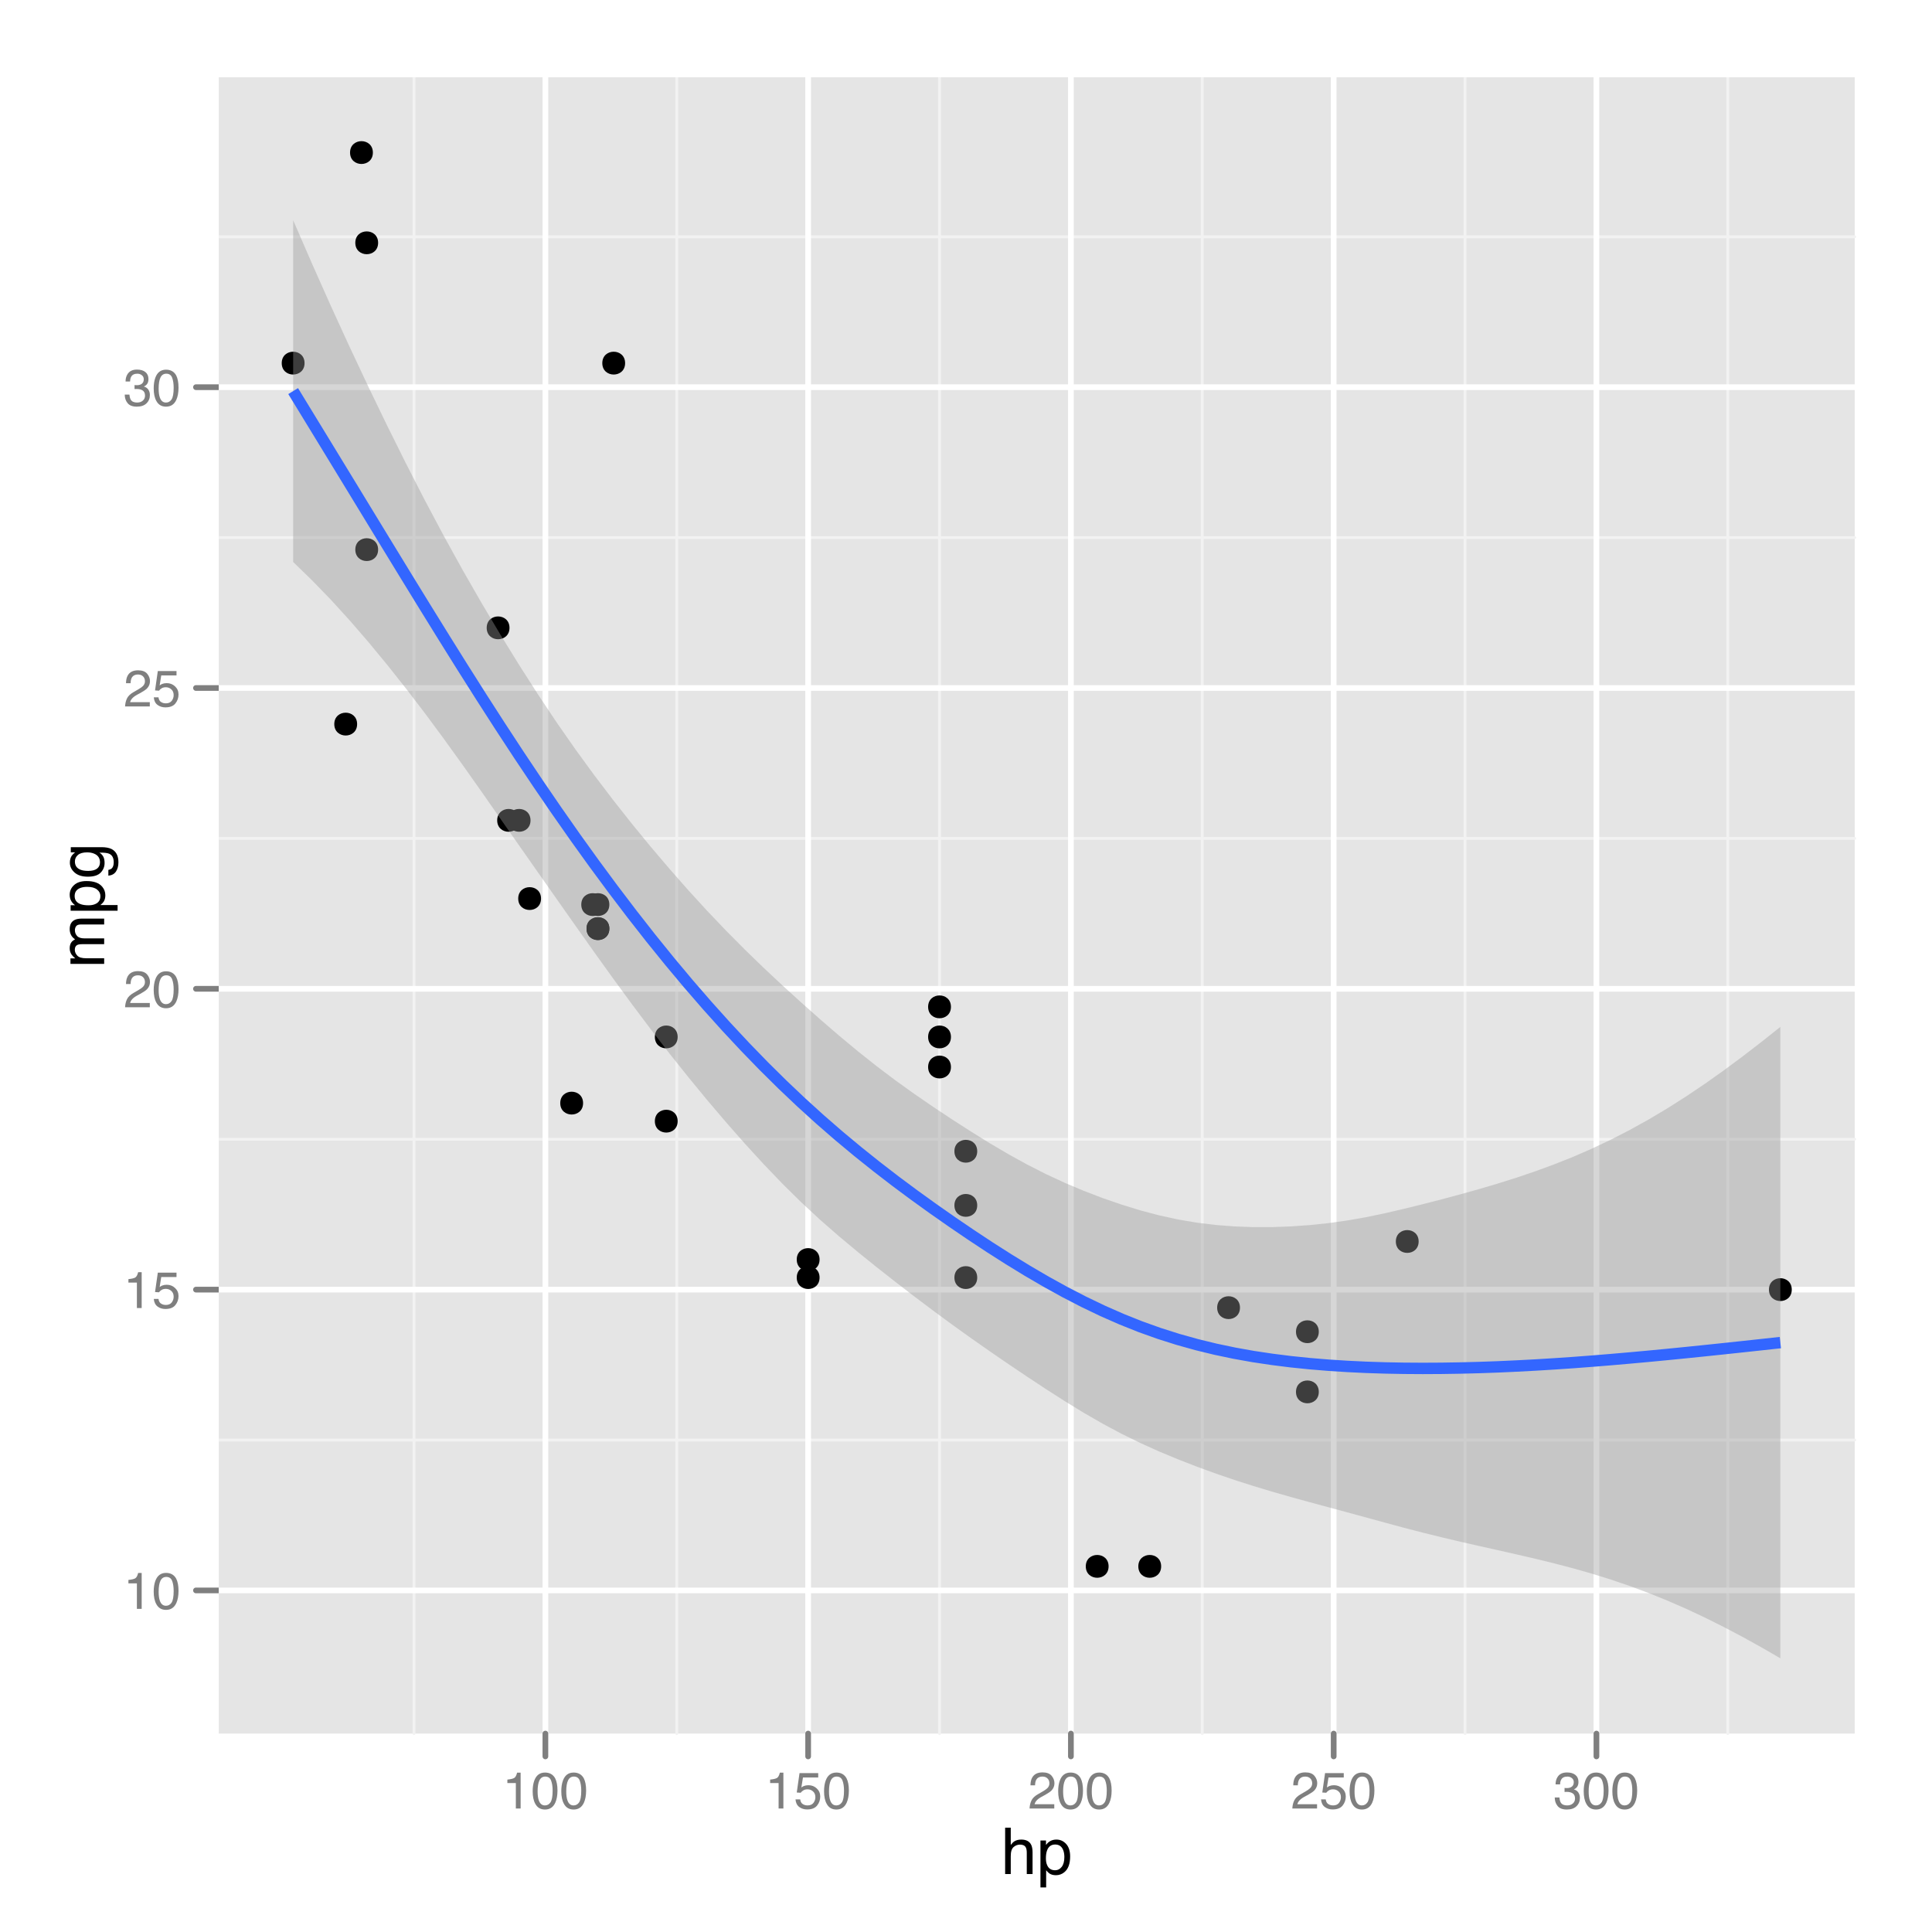 <?xml version="1.0" encoding="UTF-8"?>
<svg xmlns="http://www.w3.org/2000/svg" xmlns:xlink="http://www.w3.org/1999/xlink" width="360pt" height="360pt" viewBox="0 0 360 360" version="1.1">
<defs>
<g>
<symbol overflow="visible" id="glyph0-0">
<path style="stroke:none;" d="M 0.922 -4.75 L 0.922 -5.391 C 1.523 -5.453 1.945 -5.551 2.188 -5.688 C 2.426 -5.832 2.609 -6.164 2.734 -6.688 L 3.391 -6.688 L 3.391 0 L 2.5 0 L 2.5 -4.75 Z M 0.922 -4.75 "/>
</symbol>
<symbol overflow="visible" id="glyph0-1">
<path style="stroke:none;" d="M 2.594 -6.703 C 3.457 -6.703 4.086 -6.348 4.484 -5.641 C 4.773 -5.086 4.922 -4.328 4.922 -3.359 C 4.922 -2.453 4.785 -1.695 4.516 -1.094 C 4.129 -0.238 3.488 0.188 2.594 0.188 C 1.781 0.188 1.18 -0.16 0.797 -0.859 C 0.461 -1.453 0.297 -2.238 0.297 -3.219 C 0.297 -3.977 0.395 -4.633 0.594 -5.188 C 0.957 -6.195 1.625 -6.703 2.594 -6.703 Z M 2.578 -0.578 C 3.016 -0.578 3.363 -0.77 3.625 -1.156 C 3.883 -1.551 4.016 -2.273 4.016 -3.328 C 4.016 -4.086 3.922 -4.711 3.734 -5.203 C 3.547 -5.703 3.18 -5.953 2.641 -5.953 C 2.148 -5.953 1.789 -5.719 1.562 -5.25 C 1.332 -4.781 1.219 -4.094 1.219 -3.188 C 1.219 -2.5 1.289 -1.945 1.438 -1.531 C 1.656 -0.895 2.035 -0.578 2.578 -0.578 Z M 2.578 -0.578 "/>
</symbol>
<symbol overflow="visible" id="glyph0-2">
<path style="stroke:none;" d="M 1.188 -1.703 C 1.238 -1.223 1.461 -0.895 1.859 -0.719 C 2.055 -0.625 2.285 -0.578 2.547 -0.578 C 3.047 -0.578 3.414 -0.734 3.656 -1.047 C 3.895 -1.367 4.016 -1.723 4.016 -2.109 C 4.016 -2.578 3.867 -2.938 3.578 -3.188 C 3.297 -3.445 2.957 -3.578 2.562 -3.578 C 2.27 -3.578 2.02 -3.52 1.812 -3.406 C 1.602 -3.289 1.426 -3.133 1.281 -2.938 L 0.547 -2.984 L 1.062 -6.594 L 4.547 -6.594 L 4.547 -5.781 L 1.703 -5.781 L 1.406 -3.922 C 1.562 -4.035 1.711 -4.125 1.859 -4.188 C 2.109 -4.289 2.395 -4.344 2.719 -4.344 C 3.332 -4.344 3.852 -4.141 4.281 -3.734 C 4.707 -3.336 4.922 -2.836 4.922 -2.234 C 4.922 -1.598 4.723 -1.035 4.328 -0.547 C 3.941 -0.066 3.32 0.172 2.469 0.172 C 1.914 0.172 1.43 0.02 1.016 -0.281 C 0.598 -0.594 0.363 -1.066 0.312 -1.703 Z M 1.188 -1.703 "/>
</symbol>
<symbol overflow="visible" id="glyph0-3">
<path style="stroke:none;" d="M 0.297 0 C 0.328 -0.57 0.445 -1.07 0.656 -1.5 C 0.863 -1.938 1.27 -2.328 1.875 -2.672 L 2.766 -3.188 C 3.172 -3.426 3.457 -3.629 3.625 -3.797 C 3.875 -4.055 4 -4.352 4 -4.688 C 4 -5.07 3.879 -5.379 3.641 -5.609 C 3.41 -5.836 3.102 -5.953 2.719 -5.953 C 2.133 -5.953 1.734 -5.734 1.516 -5.297 C 1.398 -5.066 1.336 -4.742 1.328 -4.328 L 0.469 -4.328 C 0.477 -4.91 0.582 -5.383 0.781 -5.75 C 1.145 -6.406 1.789 -6.734 2.719 -6.734 C 3.488 -6.734 4.051 -6.523 4.406 -6.109 C 4.758 -5.691 4.938 -5.227 4.938 -4.719 C 4.938 -4.188 4.75 -3.727 4.375 -3.344 C 4.156 -3.125 3.758 -2.852 3.188 -2.531 L 2.547 -2.188 C 2.242 -2.02 2.004 -1.859 1.828 -1.703 C 1.516 -1.43 1.316 -1.129 1.234 -0.797 L 4.906 -0.797 L 4.906 0 Z M 0.297 0 "/>
</symbol>
<symbol overflow="visible" id="glyph0-4">
<path style="stroke:none;" d="M 2.484 0.188 C 1.691 0.188 1.117 -0.031 0.766 -0.469 C 0.41 -0.906 0.234 -1.438 0.234 -2.062 L 1.109 -2.062 C 1.148 -1.625 1.234 -1.305 1.359 -1.109 C 1.578 -0.754 1.969 -0.578 2.531 -0.578 C 2.977 -0.578 3.336 -0.695 3.609 -0.938 C 3.879 -1.176 4.016 -1.484 4.016 -1.859 C 4.016 -2.316 3.867 -2.641 3.578 -2.828 C 3.297 -3.016 2.906 -3.109 2.406 -3.109 C 2.352 -3.109 2.297 -3.102 2.234 -3.094 C 2.18 -3.094 2.125 -3.094 2.062 -3.094 L 2.062 -3.844 C 2.145 -3.832 2.219 -3.82 2.281 -3.812 C 2.344 -3.812 2.406 -3.812 2.469 -3.812 C 2.789 -3.812 3.051 -3.863 3.25 -3.969 C 3.602 -4.145 3.781 -4.457 3.781 -4.906 C 3.781 -5.238 3.66 -5.492 3.422 -5.672 C 3.191 -5.859 2.914 -5.953 2.594 -5.953 C 2.031 -5.953 1.645 -5.766 1.438 -5.391 C 1.312 -5.18 1.242 -4.883 1.234 -4.5 L 0.391 -4.5 C 0.391 -5 0.492 -5.426 0.703 -5.781 C 1.047 -6.406 1.648 -6.719 2.516 -6.719 C 3.191 -6.719 3.719 -6.562 4.094 -6.25 C 4.469 -5.945 4.656 -5.508 4.656 -4.938 C 4.656 -4.52 4.547 -4.188 4.328 -3.938 C 4.191 -3.781 4.016 -3.656 3.797 -3.562 C 4.148 -3.469 4.426 -3.281 4.625 -3 C 4.82 -2.719 4.922 -2.379 4.922 -1.984 C 4.922 -1.348 4.707 -0.828 4.281 -0.422 C 3.863 -0.016 3.266 0.188 2.484 0.188 Z M 2.484 0.188 "/>
</symbol>
<symbol overflow="visible" id="glyph1-0">
<path style="stroke:none;" d="M 0.781 -8.641 L 1.828 -8.641 L 1.828 -5.422 C 2.078 -5.742 2.301 -5.969 2.5 -6.094 C 2.844 -6.312 3.27 -6.422 3.781 -6.422 C 4.688 -6.422 5.301 -6.102 5.625 -5.469 C 5.801 -5.125 5.891 -4.645 5.891 -4.031 L 5.891 0 L 4.812 0 L 4.812 -3.953 C 4.812 -4.41 4.75 -4.75 4.625 -4.969 C 4.438 -5.312 4.078 -5.484 3.547 -5.484 C 3.109 -5.484 2.711 -5.332 2.359 -5.031 C 2.004 -4.727 1.828 -4.16 1.828 -3.328 L 1.828 0 L 0.781 0 Z M 0.781 -8.641 "/>
</symbol>
<symbol overflow="visible" id="glyph1-1">
<path style="stroke:none;" d="M 3.422 -0.703 C 3.91 -0.703 4.316 -0.91 4.641 -1.328 C 4.973 -1.742 5.141 -2.359 5.141 -3.172 C 5.141 -3.672 5.066 -4.102 4.922 -4.469 C 4.648 -5.156 4.148 -5.5 3.422 -5.5 C 2.691 -5.5 2.191 -5.133 1.922 -4.406 C 1.773 -4.02 1.703 -3.523 1.703 -2.922 C 1.703 -2.43 1.773 -2.02 1.922 -1.688 C 2.191 -1.031 2.691 -0.703 3.422 -0.703 Z M 0.688 -6.25 L 1.719 -6.25 L 1.719 -5.422 C 1.926 -5.703 2.156 -5.922 2.406 -6.078 C 2.758 -6.305 3.176 -6.422 3.656 -6.422 C 4.375 -6.422 4.977 -6.148 5.469 -5.609 C 5.969 -5.066 6.219 -4.289 6.219 -3.281 C 6.219 -1.906 5.859 -0.926 5.141 -0.344 C 4.691 0.031 4.164 0.219 3.562 0.219 C 3.094 0.219 2.695 0.113 2.375 -0.094 C 2.188 -0.219 1.977 -0.422 1.75 -0.703 L 1.75 2.5 L 0.688 2.5 Z M 0.688 -6.25 "/>
</symbol>
<symbol overflow="visible" id="glyph2-0">
<path style="stroke:none;" d="M -6.281 -0.781 L -6.281 -1.812 L -5.391 -1.812 C -5.691 -2.062 -5.914 -2.289 -6.062 -2.5 C -6.301 -2.844 -6.422 -3.238 -6.422 -3.688 C -6.422 -4.188 -6.297 -4.586 -6.047 -4.891 C -5.91 -5.055 -5.703 -5.211 -5.422 -5.359 C -5.766 -5.586 -6.016 -5.859 -6.172 -6.172 C -6.336 -6.492 -6.422 -6.852 -6.422 -7.25 C -6.422 -8.094 -6.113 -8.664 -5.5 -8.969 C -5.176 -9.133 -4.734 -9.219 -4.172 -9.219 L 0 -9.219 L 0 -8.125 L -4.359 -8.125 C -4.773 -8.125 -5.062 -8.02 -5.219 -7.812 C -5.375 -7.602 -5.453 -7.348 -5.453 -7.047 C -5.453 -6.629 -5.312 -6.27 -5.031 -5.969 C -4.758 -5.676 -4.301 -5.531 -3.656 -5.531 L 0 -5.531 L 0 -4.453 L -4.094 -4.453 C -4.52 -4.453 -4.832 -4.398 -5.031 -4.297 C -5.32 -4.141 -5.469 -3.844 -5.469 -3.406 C -5.469 -3.008 -5.312 -2.645 -5 -2.312 C -4.695 -1.988 -4.141 -1.828 -3.328 -1.828 L 0 -1.828 L 0 -0.781 Z M -6.281 -0.781 "/>
</symbol>
<symbol overflow="visible" id="glyph2-1">
<path style="stroke:none;" d="M -0.703 -3.422 C -0.703 -3.91 -0.91 -4.316 -1.328 -4.641 C -1.742 -4.973 -2.359 -5.141 -3.172 -5.141 C -3.672 -5.141 -4.102 -5.066 -4.469 -4.922 C -5.156 -4.648 -5.5 -4.148 -5.5 -3.422 C -5.5 -2.691 -5.133 -2.191 -4.406 -1.922 C -4.02 -1.773 -3.523 -1.703 -2.922 -1.703 C -2.43 -1.703 -2.02 -1.773 -1.688 -1.922 C -1.031 -2.191 -0.703 -2.691 -0.703 -3.422 Z M -6.25 -0.688 L -6.25 -1.719 L -5.422 -1.719 C -5.703 -1.926 -5.922 -2.156 -6.078 -2.406 C -6.305 -2.758 -6.422 -3.176 -6.422 -3.656 C -6.422 -4.375 -6.148 -4.977 -5.609 -5.469 C -5.066 -5.969 -4.289 -6.219 -3.281 -6.219 C -1.906 -6.219 -0.926 -5.859 -0.344 -5.141 C 0.031 -4.691 0.219 -4.164 0.219 -3.562 C 0.219 -3.094 0.113 -2.695 -0.094 -2.375 C -0.219 -2.188 -0.422 -1.977 -0.703 -1.75 L 2.5 -1.75 L 2.5 -0.688 Z M -6.25 -0.688 "/>
</symbol>
<symbol overflow="visible" id="glyph2-2">
<path style="stroke:none;" d="M -6.391 -2.984 C -6.391 -3.484 -6.27 -3.914 -6.031 -4.281 C -5.883 -4.477 -5.68 -4.68 -5.422 -4.891 L -6.219 -4.891 L -6.219 -5.859 L -0.516 -5.859 C 0.285 -5.859 0.914 -5.742 1.375 -5.516 C 2.227 -5.078 2.656 -4.25 2.656 -3.031 C 2.656 -2.352 2.504 -1.785 2.203 -1.328 C 1.898 -0.867 1.426 -0.609 0.781 -0.547 L 0.781 -1.625 C 1.062 -1.676 1.281 -1.773 1.438 -1.922 C 1.664 -2.16 1.781 -2.535 1.781 -3.047 C 1.781 -3.859 1.492 -4.391 0.922 -4.641 C 0.586 -4.785 -0.008 -4.852 -0.875 -4.844 C -0.551 -4.633 -0.312 -4.379 -0.156 -4.078 C 0 -3.785 0.078 -3.395 0.078 -2.906 C 0.078 -2.227 -0.16 -1.633 -0.641 -1.125 C -1.129 -0.613 -1.93 -0.359 -3.047 -0.359 C -4.098 -0.359 -4.914 -0.613 -5.5 -1.125 C -6.094 -1.645 -6.391 -2.266 -6.391 -2.984 Z M -3.172 -4.891 C -3.941 -4.891 -4.516 -4.727 -4.891 -4.406 C -5.266 -4.082 -5.453 -3.676 -5.453 -3.188 C -5.453 -2.438 -5.102 -1.926 -4.406 -1.656 C -4.039 -1.508 -3.555 -1.438 -2.953 -1.438 C -2.242 -1.438 -1.703 -1.578 -1.328 -1.859 C -0.961 -2.148 -0.781 -2.539 -0.781 -3.031 C -0.781 -3.789 -1.125 -4.32 -1.812 -4.625 C -2.195 -4.801 -2.648 -4.891 -3.172 -4.891 Z M -6.422 -3.109 Z M -6.422 -3.109 "/>
</symbol>
</g>
<clipPath id="clip1">
  <path d="M 40.766 14.398 L 346.598 14.398 L 346.598 324.027 L 40.766 324.027 Z M 40.766 14.398 "/>
</clipPath>
</defs>
<g id="surface26">
<rect x="0" y="0" width="360" height="360" style="fill:rgb(100%,100%,100%);fill-opacity:1;stroke:none;"/>
<rect x="0" y="0" width="360" height="360" style="fill:rgb(100%,100%,100%);fill-opacity:1;stroke:none;"/>
<g style="fill:rgb(49.804%,49.804%,49.804%);fill-opacity:1;">
  <use xlink:href="#glyph0-0" x="23.008" y="299.789"/>
  <use xlink:href="#glyph0-1" x="28.343" y="299.789"/>
</g>
<g style="fill:rgb(49.804%,49.804%,49.804%);fill-opacity:1;">
  <use xlink:href="#glyph0-0" x="23.008" y="243.738"/>
  <use xlink:href="#glyph0-2" x="28.343" y="243.738"/>
</g>
<g style="fill:rgb(49.804%,49.804%,49.804%);fill-opacity:1;">
  <use xlink:href="#glyph0-3" x="23.008" y="187.688"/>
  <use xlink:href="#glyph0-1" x="28.343" y="187.688"/>
</g>
<g style="fill:rgb(49.804%,49.804%,49.804%);fill-opacity:1;">
  <use xlink:href="#glyph0-3" x="23.008" y="131.637"/>
  <use xlink:href="#glyph0-2" x="28.343" y="131.637"/>
</g>
<g style="fill:rgb(49.804%,49.804%,49.804%);fill-opacity:1;">
  <use xlink:href="#glyph0-4" x="23.008" y="75.586"/>
  <use xlink:href="#glyph0-1" x="28.343" y="75.586"/>
</g>
<path style="fill:none;stroke-width:1.063;stroke-linecap:round;stroke-linejoin:round;stroke:rgb(49.804%,49.804%,49.804%);stroke-opacity:1;stroke-miterlimit:10;" d="M 36.516 296.352 L 40.766 296.352 "/>
<path style="fill:none;stroke-width:1.063;stroke-linecap:round;stroke-linejoin:round;stroke:rgb(49.804%,49.804%,49.804%);stroke-opacity:1;stroke-miterlimit:10;" d="M 36.516 240.301 L 40.766 240.301 "/>
<path style="fill:none;stroke-width:1.063;stroke-linecap:round;stroke-linejoin:round;stroke:rgb(49.804%,49.804%,49.804%);stroke-opacity:1;stroke-miterlimit:10;" d="M 36.516 184.25 L 40.766 184.25 "/>
<path style="fill:none;stroke-width:1.063;stroke-linecap:round;stroke-linejoin:round;stroke:rgb(49.804%,49.804%,49.804%);stroke-opacity:1;stroke-miterlimit:10;" d="M 36.516 128.199 L 40.766 128.199 "/>
<path style="fill:none;stroke-width:1.063;stroke-linecap:round;stroke-linejoin:round;stroke:rgb(49.804%,49.804%,49.804%);stroke-opacity:1;stroke-miterlimit:10;" d="M 36.516 72.148 L 40.766 72.148 "/>
<g clip-path="url(#clip1)" clip-rule="nonzero">
<path style=" stroke:none;fill-rule:nonzero;fill:rgb(89.804%,89.804%,89.804%);fill-opacity:1;" d="M 40.766 323.027 L 345.598 323.027 L 345.598 14.398 L 40.766 14.398 Z M 40.766 323.027 "/>
<path style="fill:none;stroke-width:0.531;stroke-linecap:round;stroke-linejoin:round;stroke:rgb(94.902%,94.902%,94.902%);stroke-opacity:1;stroke-miterlimit:10;" d="M 40.766 268.328 L 345.602 268.328 "/>
<path style="fill:none;stroke-width:0.531;stroke-linecap:round;stroke-linejoin:round;stroke:rgb(94.902%,94.902%,94.902%);stroke-opacity:1;stroke-miterlimit:10;" d="M 40.766 212.277 L 345.602 212.277 "/>
<path style="fill:none;stroke-width:0.531;stroke-linecap:round;stroke-linejoin:round;stroke:rgb(94.902%,94.902%,94.902%);stroke-opacity:1;stroke-miterlimit:10;" d="M 40.766 156.227 L 345.602 156.227 "/>
<path style="fill:none;stroke-width:0.531;stroke-linecap:round;stroke-linejoin:round;stroke:rgb(94.902%,94.902%,94.902%);stroke-opacity:1;stroke-miterlimit:10;" d="M 40.766 100.172 L 345.602 100.172 "/>
<path style="fill:none;stroke-width:0.531;stroke-linecap:round;stroke-linejoin:round;stroke:rgb(94.902%,94.902%,94.902%);stroke-opacity:1;stroke-miterlimit:10;" d="M 40.766 44.121 L 345.602 44.121 "/>
<path style="fill:none;stroke-width:0.531;stroke-linecap:round;stroke-linejoin:round;stroke:rgb(94.902%,94.902%,94.902%);stroke-opacity:1;stroke-miterlimit:10;" d="M 77.145 323.027 L 77.145 14.398 "/>
<path style="fill:none;stroke-width:0.531;stroke-linecap:round;stroke-linejoin:round;stroke:rgb(94.902%,94.902%,94.902%);stroke-opacity:1;stroke-miterlimit:10;" d="M 126.105 323.027 L 126.105 14.398 "/>
<path style="fill:none;stroke-width:0.531;stroke-linecap:round;stroke-linejoin:round;stroke:rgb(94.902%,94.902%,94.902%);stroke-opacity:1;stroke-miterlimit:10;" d="M 175.066 323.027 L 175.066 14.398 "/>
<path style="fill:none;stroke-width:0.531;stroke-linecap:round;stroke-linejoin:round;stroke:rgb(94.902%,94.902%,94.902%);stroke-opacity:1;stroke-miterlimit:10;" d="M 224.027 323.027 L 224.027 14.398 "/>
<path style="fill:none;stroke-width:0.531;stroke-linecap:round;stroke-linejoin:round;stroke:rgb(94.902%,94.902%,94.902%);stroke-opacity:1;stroke-miterlimit:10;" d="M 272.992 323.027 L 272.992 14.398 "/>
<path style="fill:none;stroke-width:0.531;stroke-linecap:round;stroke-linejoin:round;stroke:rgb(94.902%,94.902%,94.902%);stroke-opacity:1;stroke-miterlimit:10;" d="M 321.953 323.027 L 321.953 14.398 "/>
<path style="fill:none;stroke-width:1.063;stroke-linecap:round;stroke-linejoin:round;stroke:rgb(100%,100%,100%);stroke-opacity:1;stroke-miterlimit:10;" d="M 40.766 296.352 L 345.602 296.352 "/>
<path style="fill:none;stroke-width:1.063;stroke-linecap:round;stroke-linejoin:round;stroke:rgb(100%,100%,100%);stroke-opacity:1;stroke-miterlimit:10;" d="M 40.766 240.301 L 345.602 240.301 "/>
<path style="fill:none;stroke-width:1.063;stroke-linecap:round;stroke-linejoin:round;stroke:rgb(100%,100%,100%);stroke-opacity:1;stroke-miterlimit:10;" d="M 40.766 184.25 L 345.602 184.25 "/>
<path style="fill:none;stroke-width:1.063;stroke-linecap:round;stroke-linejoin:round;stroke:rgb(100%,100%,100%);stroke-opacity:1;stroke-miterlimit:10;" d="M 40.766 128.199 L 345.602 128.199 "/>
<path style="fill:none;stroke-width:1.063;stroke-linecap:round;stroke-linejoin:round;stroke:rgb(100%,100%,100%);stroke-opacity:1;stroke-miterlimit:10;" d="M 40.766 72.148 L 345.602 72.148 "/>
<path style="fill:none;stroke-width:1.063;stroke-linecap:round;stroke-linejoin:round;stroke:rgb(100%,100%,100%);stroke-opacity:1;stroke-miterlimit:10;" d="M 101.625 323.027 L 101.625 14.398 "/>
<path style="fill:none;stroke-width:1.063;stroke-linecap:round;stroke-linejoin:round;stroke:rgb(100%,100%,100%);stroke-opacity:1;stroke-miterlimit:10;" d="M 150.586 323.027 L 150.586 14.398 "/>
<path style="fill:none;stroke-width:1.063;stroke-linecap:round;stroke-linejoin:round;stroke:rgb(100%,100%,100%);stroke-opacity:1;stroke-miterlimit:10;" d="M 199.547 323.027 L 199.547 14.398 "/>
<path style="fill:none;stroke-width:1.063;stroke-linecap:round;stroke-linejoin:round;stroke:rgb(100%,100%,100%);stroke-opacity:1;stroke-miterlimit:10;" d="M 248.512 323.027 L 248.512 14.398 "/>
<path style="fill:none;stroke-width:1.063;stroke-linecap:round;stroke-linejoin:round;stroke:rgb(100%,100%,100%);stroke-opacity:1;stroke-miterlimit:10;" d="M 297.473 323.027 L 297.473 14.398 "/>
<path style=" stroke:none;fill-rule:nonzero;fill:rgb(0%,0%,0%);fill-opacity:1;" d="M 113.543 173.039 C 113.543 175.875 109.293 175.875 109.293 173.039 C 109.293 170.207 113.543 170.207 113.543 173.039 "/>
<path style=" stroke:none;fill-rule:nonzero;fill:rgb(0%,0%,0%);fill-opacity:1;" d="M 113.543 173.039 C 113.543 175.875 109.293 175.875 109.293 173.039 C 109.293 170.207 113.543 170.207 113.543 173.039 "/>
<path style=" stroke:none;fill-rule:nonzero;fill:rgb(0%,0%,0%);fill-opacity:1;" d="M 96.898 152.863 C 96.898 155.695 92.645 155.695 92.645 152.863 C 92.645 150.027 96.898 150.027 96.898 152.863 "/>
<path style=" stroke:none;fill-rule:nonzero;fill:rgb(0%,0%,0%);fill-opacity:1;" d="M 113.543 168.555 C 113.543 171.391 109.293 171.391 109.293 168.555 C 109.293 165.723 113.543 165.723 113.543 168.555 "/>
<path style=" stroke:none;fill-rule:nonzero;fill:rgb(0%,0%,0%);fill-opacity:1;" d="M 177.195 198.824 C 177.195 201.656 172.941 201.656 172.941 198.824 C 172.941 195.988 177.195 195.988 177.195 198.824 "/>
<path style=" stroke:none;fill-rule:nonzero;fill:rgb(0%,0%,0%);fill-opacity:1;" d="M 108.648 205.551 C 108.648 208.383 104.395 208.383 104.395 205.551 C 104.395 202.715 108.648 202.715 108.648 205.551 "/>
<path style=" stroke:none;fill-rule:nonzero;fill:rgb(0%,0%,0%);fill-opacity:1;" d="M 245.738 248.148 C 245.738 250.984 241.488 250.984 241.488 248.148 C 241.488 245.312 245.738 245.312 245.738 248.148 "/>
<path style=" stroke:none;fill-rule:nonzero;fill:rgb(0%,0%,0%);fill-opacity:1;" d="M 66.543 134.926 C 66.543 137.762 62.289 137.762 62.289 134.926 C 62.289 132.09 66.543 132.09 66.543 134.926 "/>
<path style=" stroke:none;fill-rule:nonzero;fill:rgb(0%,0%,0%);fill-opacity:1;" d="M 98.855 152.863 C 98.855 155.695 94.605 155.695 94.605 152.863 C 94.605 150.027 98.855 150.027 98.855 152.863 "/>
<path style=" stroke:none;fill-rule:nonzero;fill:rgb(0%,0%,0%);fill-opacity:1;" d="M 126.273 193.219 C 126.273 196.055 122.023 196.055 122.023 193.219 C 122.023 190.383 126.273 190.383 126.273 193.219 "/>
<path style=" stroke:none;fill-rule:nonzero;fill:rgb(0%,0%,0%);fill-opacity:1;" d="M 126.273 208.914 C 126.273 211.746 122.023 211.746 122.023 208.914 C 122.023 206.078 126.273 206.078 126.273 208.914 "/>
<path style=" stroke:none;fill-rule:nonzero;fill:rgb(0%,0%,0%);fill-opacity:1;" d="M 182.09 224.605 C 182.09 227.441 177.84 227.441 177.84 224.605 C 177.84 221.773 182.09 221.773 182.09 224.605 "/>
<path style=" stroke:none;fill-rule:nonzero;fill:rgb(0%,0%,0%);fill-opacity:1;" d="M 182.09 214.52 C 182.09 217.352 177.84 217.352 177.84 214.52 C 177.84 211.684 182.09 211.684 182.09 214.52 "/>
<path style=" stroke:none;fill-rule:nonzero;fill:rgb(0%,0%,0%);fill-opacity:1;" d="M 182.09 238.059 C 182.09 240.895 177.84 240.895 177.84 238.059 C 177.84 235.223 182.09 235.223 182.09 238.059 "/>
<path style=" stroke:none;fill-rule:nonzero;fill:rgb(0%,0%,0%);fill-opacity:1;" d="M 206.57 291.867 C 206.57 294.703 202.32 294.703 202.32 291.867 C 202.32 289.035 206.57 289.035 206.57 291.867 "/>
<path style=" stroke:none;fill-rule:nonzero;fill:rgb(0%,0%,0%);fill-opacity:1;" d="M 216.363 291.867 C 216.363 294.703 212.109 294.703 212.109 291.867 C 212.109 289.035 216.363 289.035 216.363 291.867 "/>
<path style=" stroke:none;fill-rule:nonzero;fill:rgb(0%,0%,0%);fill-opacity:1;" d="M 231.051 243.664 C 231.051 246.5 226.801 246.5 226.801 243.664 C 226.801 240.828 231.051 240.828 231.051 243.664 "/>
<path style=" stroke:none;fill-rule:nonzero;fill:rgb(0%,0%,0%);fill-opacity:1;" d="M 70.457 45.242 C 70.457 48.078 66.207 48.078 66.207 45.242 C 66.207 42.41 70.457 42.41 70.457 45.242 "/>
<path style=" stroke:none;fill-rule:nonzero;fill:rgb(0%,0%,0%);fill-opacity:1;" d="M 56.75 67.664 C 56.75 70.5 52.496 70.5 52.496 67.664 C 52.496 64.828 56.75 64.828 56.75 67.664 "/>
<path style=" stroke:none;fill-rule:nonzero;fill:rgb(0%,0%,0%);fill-opacity:1;" d="M 69.48 28.43 C 69.48 31.262 65.227 31.262 65.227 28.43 C 65.227 25.594 69.48 25.594 69.48 28.43 "/>
<path style=" stroke:none;fill-rule:nonzero;fill:rgb(0%,0%,0%);fill-opacity:1;" d="M 100.812 167.434 C 100.812 170.27 96.562 170.27 96.562 167.434 C 96.562 164.602 100.812 164.602 100.812 167.434 "/>
<path style=" stroke:none;fill-rule:nonzero;fill:rgb(0%,0%,0%);fill-opacity:1;" d="M 152.715 234.695 C 152.715 237.531 148.461 237.531 148.461 234.695 C 148.461 231.863 152.715 231.863 152.715 234.695 "/>
<path style=" stroke:none;fill-rule:nonzero;fill:rgb(0%,0%,0%);fill-opacity:1;" d="M 152.715 238.059 C 152.715 240.895 148.461 240.895 148.461 238.059 C 148.461 235.223 152.715 235.223 152.715 238.059 "/>
<path style=" stroke:none;fill-rule:nonzero;fill:rgb(0%,0%,0%);fill-opacity:1;" d="M 245.738 259.359 C 245.738 262.191 241.488 262.191 241.488 259.359 C 241.488 256.523 245.738 256.523 245.738 259.359 "/>
<path style=" stroke:none;fill-rule:nonzero;fill:rgb(0%,0%,0%);fill-opacity:1;" d="M 177.195 193.219 C 177.195 196.055 172.941 196.055 172.941 193.219 C 172.941 190.383 177.195 190.383 177.195 193.219 "/>
<path style=" stroke:none;fill-rule:nonzero;fill:rgb(0%,0%,0%);fill-opacity:1;" d="M 70.457 102.414 C 70.457 105.25 66.207 105.25 66.207 102.414 C 66.207 99.582 70.457 99.582 70.457 102.414 "/>
<path style=" stroke:none;fill-rule:nonzero;fill:rgb(0%,0%,0%);fill-opacity:1;" d="M 94.938 116.988 C 94.938 119.824 90.688 119.824 90.688 116.988 C 90.688 114.156 94.938 114.156 94.938 116.988 "/>
<path style=" stroke:none;fill-rule:nonzero;fill:rgb(0%,0%,0%);fill-opacity:1;" d="M 116.48 67.664 C 116.48 70.5 112.23 70.5 112.23 67.664 C 112.23 64.828 116.48 64.828 116.48 67.664 "/>
<path style=" stroke:none;fill-rule:nonzero;fill:rgb(0%,0%,0%);fill-opacity:1;" d="M 264.344 231.332 C 264.344 234.168 260.094 234.168 260.094 231.332 C 260.094 228.5 264.344 228.5 264.344 231.332 "/>
<path style=" stroke:none;fill-rule:nonzero;fill:rgb(0%,0%,0%);fill-opacity:1;" d="M 177.195 187.613 C 177.195 190.449 172.941 190.449 172.941 187.613 C 172.941 184.777 177.195 184.777 177.195 187.613 "/>
<path style=" stroke:none;fill-rule:nonzero;fill:rgb(0%,0%,0%);fill-opacity:1;" d="M 333.871 240.301 C 333.871 243.137 329.617 243.137 329.617 240.301 C 329.617 237.465 333.871 237.465 333.871 240.301 "/>
<path style=" stroke:none;fill-rule:nonzero;fill:rgb(0%,0%,0%);fill-opacity:1;" d="M 112.566 168.555 C 112.566 171.391 108.312 171.391 108.312 168.555 C 108.312 165.723 112.566 165.723 112.566 168.555 "/>
<path style=" stroke:none;fill-rule:nonzero;fill:rgb(60%,60%,60%);fill-opacity:0.4;" d="M 54.625 41.031 L 58.133 49.109 L 61.641 56.984 L 65.148 64.641 L 68.656 72.094 L 72.164 79.352 L 75.672 86.406 L 79.18 93.246 L 82.688 99.844 L 86.195 106.191 L 89.703 112.305 L 93.211 118.195 L 96.719 123.883 L 100.227 129.363 L 103.734 134.629 L 107.242 139.656 L 110.75 144.465 L 114.258 149.078 L 117.766 153.52 L 121.273 157.801 L 124.781 161.93 L 128.289 165.914 L 131.797 169.746 L 135.305 173.426 L 138.812 176.961 L 142.32 180.359 L 145.828 183.645 L 149.336 186.836 L 152.844 189.949 L 156.352 192.977 L 159.859 195.891 L 163.367 198.676 L 166.875 201.324 L 170.383 203.84 L 173.891 206.25 L 177.398 208.574 L 180.906 210.832 L 184.414 213.012 L 187.922 215.078 L 191.43 217.012 L 194.938 218.793 L 198.445 220.418 L 201.953 221.898 L 205.461 223.242 L 208.969 224.453 L 212.477 225.531 L 215.984 226.461 L 219.492 227.23 L 223 227.824 L 226.508 228.254 L 230.016 228.523 L 233.523 228.656 L 237.031 228.652 L 240.539 228.523 L 244.047 228.277 L 247.555 227.91 L 251.062 227.414 L 254.57 226.797 L 258.078 226.066 L 261.586 225.25 L 265.094 224.387 L 268.602 223.484 L 272.109 222.547 L 275.617 221.562 L 279.125 220.527 L 282.633 219.422 L 286.141 218.23 L 289.648 216.941 L 293.156 215.543 L 296.664 214.016 L 300.172 212.355 L 303.68 210.551 L 307.188 208.605 L 310.695 206.516 L 314.203 204.289 L 317.711 201.926 L 321.219 199.438 L 324.727 196.836 L 328.234 194.133 L 331.742 191.348 L 331.742 309 L 328.234 306.973 L 324.727 305.027 L 321.219 303.176 L 317.711 301.426 L 314.203 299.781 L 310.695 298.25 L 307.188 296.832 L 303.68 295.527 L 300.172 294.336 L 296.664 293.242 L 293.156 292.246 L 289.648 291.324 L 286.141 290.465 L 282.633 289.652 L 279.125 288.859 L 275.617 288.074 L 272.109 287.277 L 268.602 286.449 L 265.094 285.582 L 261.586 284.672 L 258.078 283.723 L 251.062 281.809 L 247.555 280.863 L 244.047 279.914 L 240.539 278.949 L 237.031 277.945 L 233.523 276.887 L 230.016 275.766 L 226.508 274.566 L 223 273.285 L 219.492 271.922 L 215.984 270.461 L 212.477 268.879 L 208.969 267.156 L 205.461 265.281 L 201.953 263.262 L 198.445 261.109 L 194.938 258.863 L 191.43 256.551 L 187.922 254.191 L 184.414 251.781 L 180.906 249.324 L 177.398 246.809 L 173.891 244.227 L 170.383 241.586 L 166.875 238.887 L 163.367 236.133 L 159.859 233.305 L 156.352 230.379 L 152.844 227.316 L 149.336 224.066 L 145.828 220.605 L 142.32 216.949 L 138.812 213.121 L 135.305 209.137 L 131.797 205.012 L 128.289 200.75 L 124.781 196.352 L 121.273 191.809 L 117.766 187.137 L 114.258 182.348 L 110.75 177.461 L 107.242 172.512 L 103.734 167.531 L 100.227 162.539 L 96.719 157.535 L 93.211 152.512 L 89.703 147.492 L 86.195 142.523 L 82.688 137.652 L 79.18 132.91 L 75.672 128.324 L 72.164 123.898 L 68.656 119.648 L 65.148 115.59 L 61.641 111.742 L 58.133 108.125 L 54.625 104.715 Z M 54.625 41.031 "/>
<path style="fill:none;stroke-width:2.126;stroke-linecap:butt;stroke-linejoin:round;stroke:rgb(20%,40%,100%);stroke-opacity:1;stroke-miterlimit:1;" d="M 54.625 72.875 L 58.133 78.617 L 61.641 84.363 L 65.148 90.113 L 68.656 95.871 L 72.164 101.625 L 75.672 107.367 L 79.18 113.078 L 82.688 118.746 L 86.195 124.359 L 89.703 129.898 L 93.211 135.352 L 96.719 140.707 L 100.227 145.953 L 103.734 151.078 L 107.242 156.086 L 110.75 160.965 L 114.258 165.711 L 117.766 170.328 L 121.273 174.805 L 124.781 179.141 L 128.289 183.332 L 131.797 187.379 L 135.305 191.281 L 138.812 195.039 L 142.32 198.656 L 145.828 202.125 L 149.336 205.449 L 152.844 208.633 L 156.352 211.68 L 159.859 214.598 L 163.367 217.402 L 166.875 220.105 L 170.383 222.711 L 173.891 225.238 L 177.398 227.691 L 180.906 230.078 L 184.414 232.398 L 187.922 234.633 L 191.43 236.781 L 194.938 238.828 L 198.445 240.766 L 201.953 242.578 L 205.461 244.262 L 208.969 245.805 L 212.477 247.207 L 215.984 248.461 L 219.492 249.574 L 223 250.555 L 226.508 251.41 L 230.016 252.145 L 233.523 252.773 L 237.031 253.297 L 240.539 253.738 L 244.047 254.098 L 247.555 254.387 L 251.062 254.613 L 254.57 254.781 L 258.078 254.895 L 261.586 254.961 L 265.094 254.984 L 268.602 254.965 L 272.109 254.91 L 275.617 254.82 L 279.125 254.695 L 282.633 254.535 L 286.141 254.348 L 289.648 254.133 L 293.156 253.895 L 296.664 253.629 L 300.172 253.344 L 303.68 253.039 L 307.188 252.719 L 310.695 252.383 L 314.203 252.035 L 317.711 251.676 L 321.219 251.309 L 324.727 250.934 L 328.234 250.555 L 331.742 250.172 "/>
</g>
<g style="fill:rgb(49.804%,49.804%,49.804%);fill-opacity:1;">
  <use xlink:href="#glyph0-0" x="93.621" y="336.992"/>
  <use xlink:href="#glyph0-1" x="98.957" y="336.992"/>
  <use xlink:href="#glyph0-1" x="104.292" y="336.992"/>
</g>
<g style="fill:rgb(49.804%,49.804%,49.804%);fill-opacity:1;">
  <use xlink:href="#glyph0-0" x="142.582" y="336.992"/>
  <use xlink:href="#glyph0-2" x="147.918" y="336.992"/>
  <use xlink:href="#glyph0-1" x="153.253" y="336.992"/>
</g>
<g style="fill:rgb(49.804%,49.804%,49.804%);fill-opacity:1;">
  <use xlink:href="#glyph0-3" x="191.543" y="336.992"/>
  <use xlink:href="#glyph0-1" x="196.879" y="336.992"/>
  <use xlink:href="#glyph0-1" x="202.214" y="336.992"/>
</g>
<g style="fill:rgb(49.804%,49.804%,49.804%);fill-opacity:1;">
  <use xlink:href="#glyph0-3" x="240.508" y="336.992"/>
  <use xlink:href="#glyph0-2" x="245.843" y="336.992"/>
  <use xlink:href="#glyph0-1" x="251.179" y="336.992"/>
</g>
<g style="fill:rgb(49.804%,49.804%,49.804%);fill-opacity:1;">
  <use xlink:href="#glyph0-4" x="289.469" y="336.992"/>
  <use xlink:href="#glyph0-1" x="294.804" y="336.992"/>
  <use xlink:href="#glyph0-1" x="300.14" y="336.992"/>
</g>
<path style="fill:none;stroke-width:1.063;stroke-linecap:round;stroke-linejoin:round;stroke:rgb(49.804%,49.804%,49.804%);stroke-opacity:1;stroke-miterlimit:10;" d="M 101.625 327.281 L 101.625 323.027 "/>
<path style="fill:none;stroke-width:1.063;stroke-linecap:round;stroke-linejoin:round;stroke:rgb(49.804%,49.804%,49.804%);stroke-opacity:1;stroke-miterlimit:10;" d="M 150.586 327.281 L 150.586 323.027 "/>
<path style="fill:none;stroke-width:1.063;stroke-linecap:round;stroke-linejoin:round;stroke:rgb(49.804%,49.804%,49.804%);stroke-opacity:1;stroke-miterlimit:10;" d="M 199.547 327.281 L 199.547 323.027 "/>
<path style="fill:none;stroke-width:1.063;stroke-linecap:round;stroke-linejoin:round;stroke:rgb(49.804%,49.804%,49.804%);stroke-opacity:1;stroke-miterlimit:10;" d="M 248.512 327.281 L 248.512 323.027 "/>
<path style="fill:none;stroke-width:1.063;stroke-linecap:round;stroke-linejoin:round;stroke:rgb(49.804%,49.804%,49.804%);stroke-opacity:1;stroke-miterlimit:10;" d="M 297.473 327.281 L 297.473 323.027 "/>
<g style="fill:rgb(0%,0%,0%);fill-opacity:1;">
  <use xlink:href="#glyph1-0" x="186.512" y="349.199"/>
  <use xlink:href="#glyph1-1" x="193.186" y="349.199"/>
</g>
<g style="fill:rgb(0%,0%,0%);fill-opacity:1;">
  <use xlink:href="#glyph2-0" x="19.41" y="180.387"/>
  <use xlink:href="#glyph2-1" x="19.41" y="170.391"/>
  <use xlink:href="#glyph2-2" x="19.41" y="163.717"/>
</g>
</g>
</svg>
